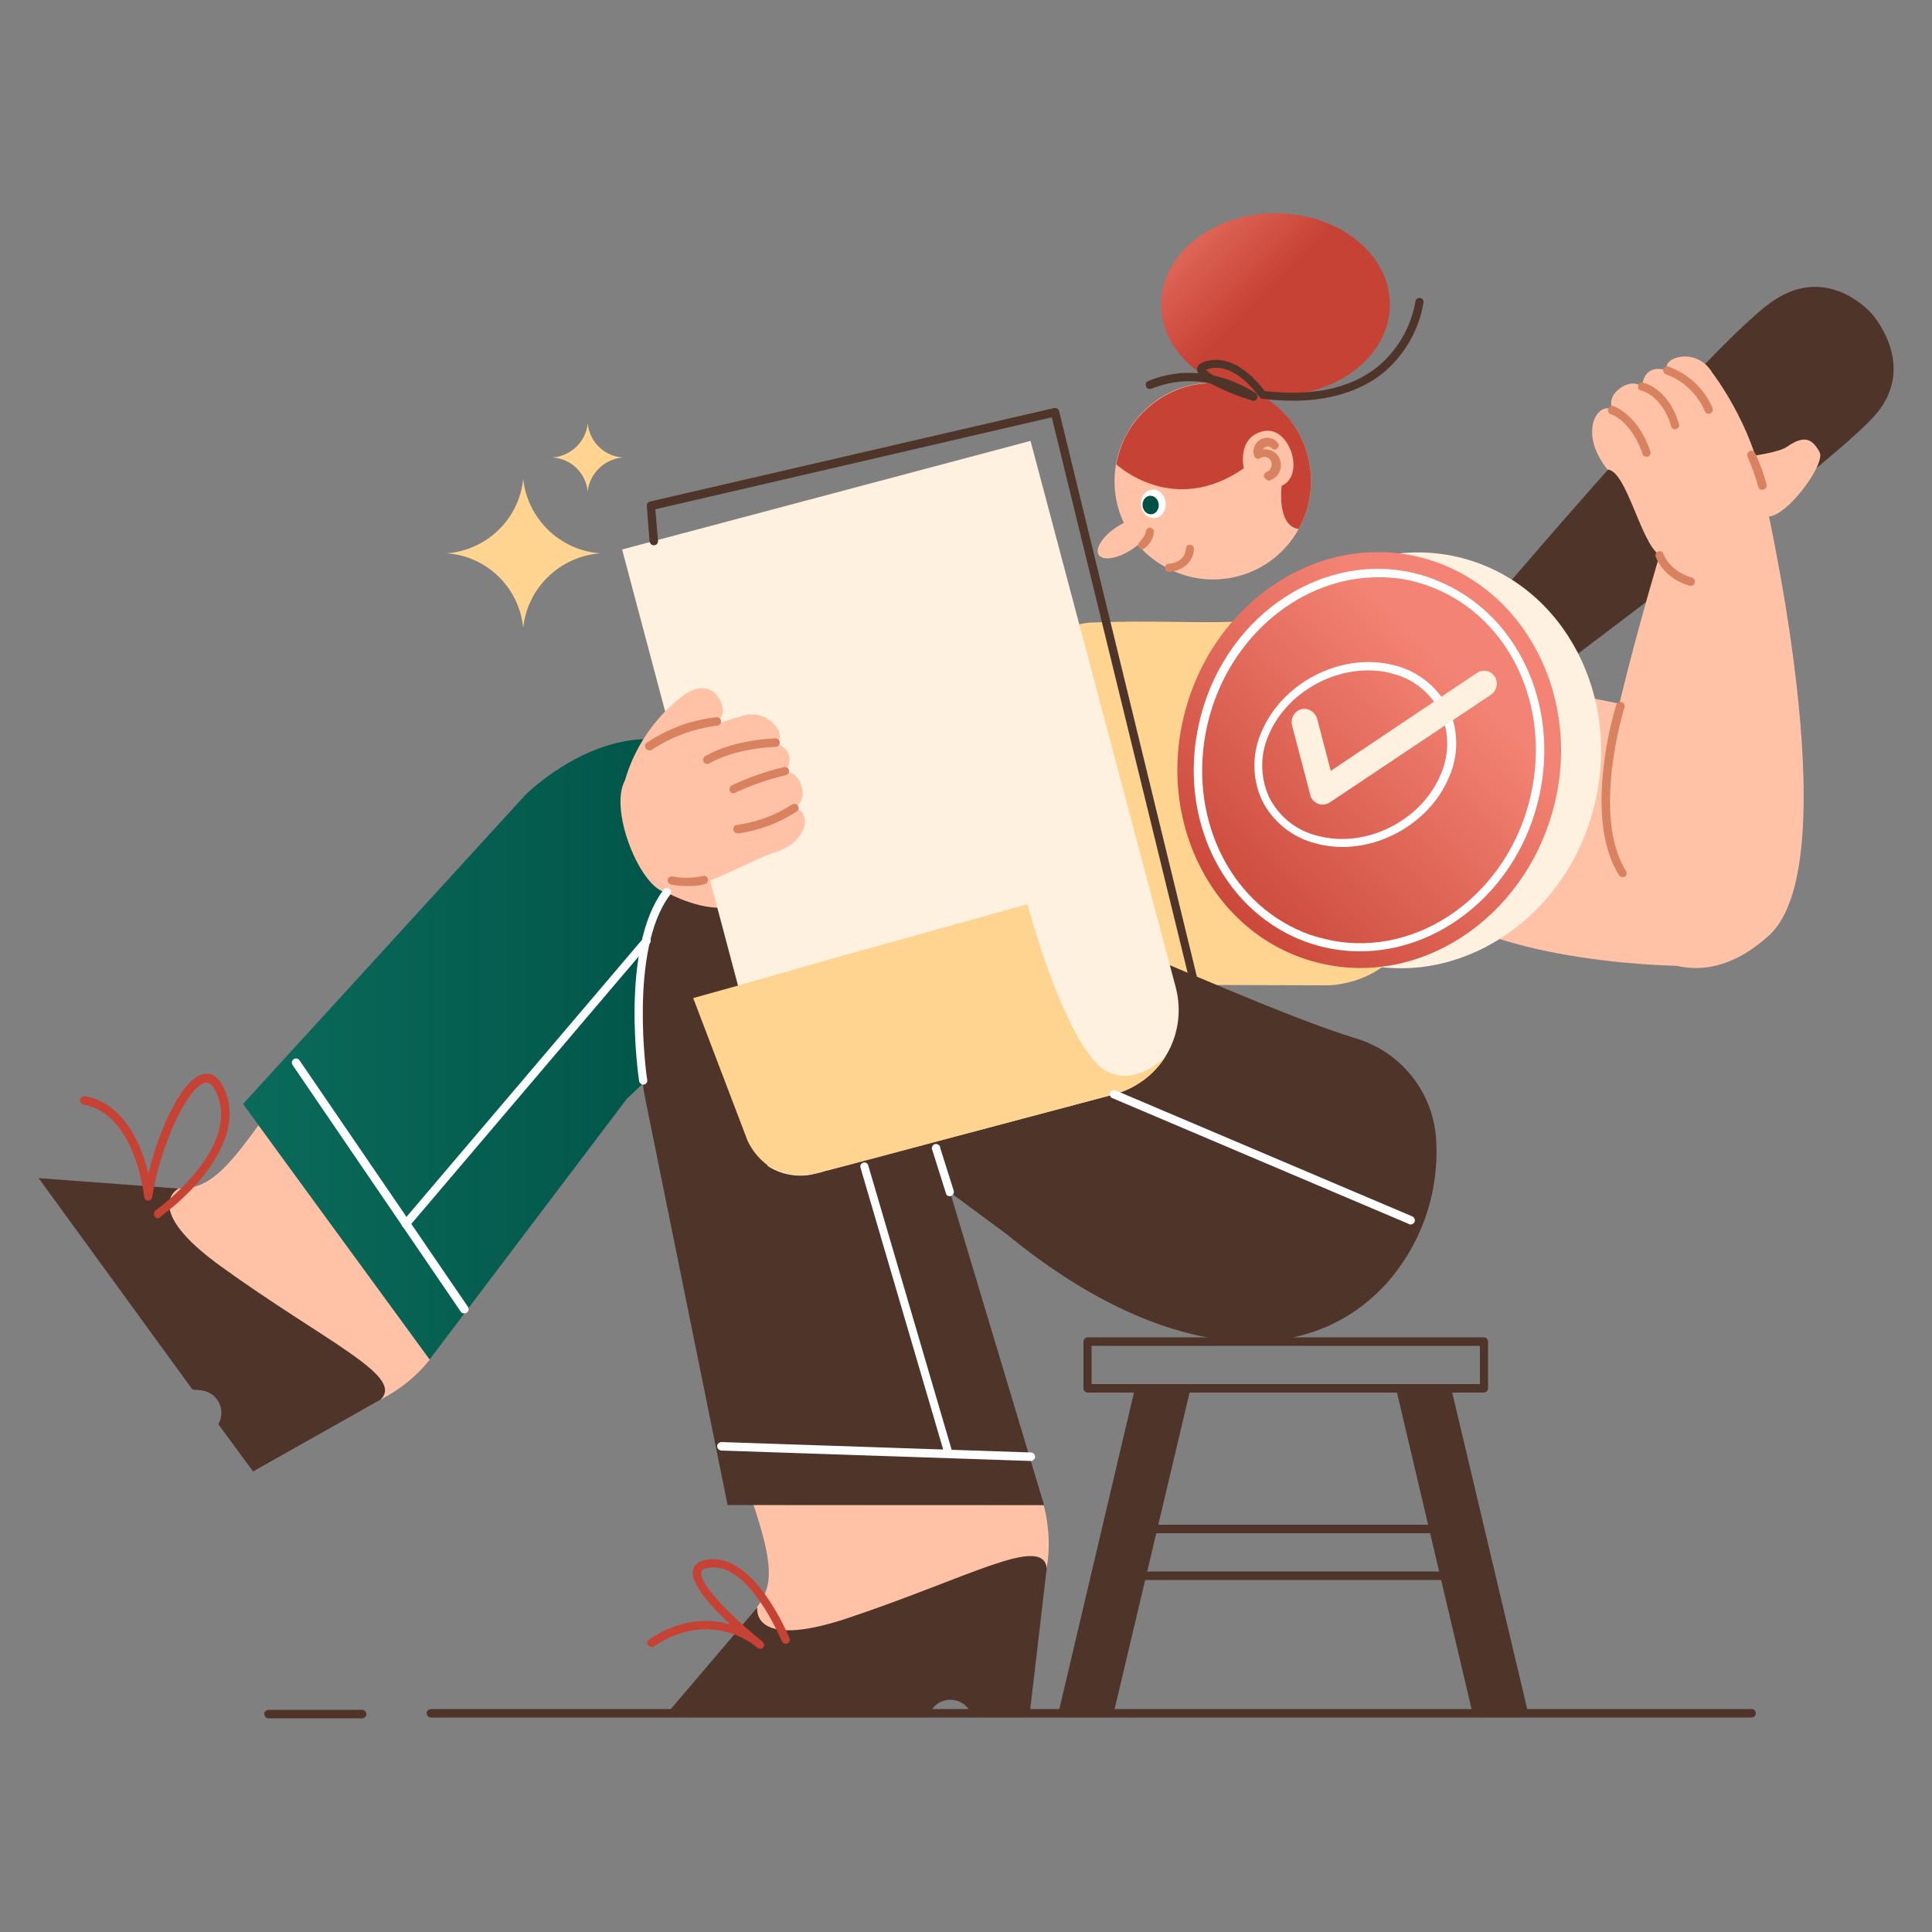 <svg width="500" height="500" viewBox="0 0 500 500" fill="none" xmlns="http://www.w3.org/2000/svg">
<rect x="0" y="0" width="500" height="500" fill="#808080" stroke="none"/>
<path d="M378.4 408.9H291C290.4 408.9 289.9 408.4 289.9 407.8V395.7C289.9 395.1 290.4 394.6 291 394.6H378.4C379 394.6 379.5 395.1 379.5 395.7V407.8C379.5 408.4 379 408.9 378.4 408.9ZM292.1 406.7H377.3V396.8H292.1V406.7Z" fill="#4F3429"/>
<path d="M288.2 443.4H273.9L293.7 359.4H308.1L288.2 443.4Z" fill="#4F3429"/>
<path d="M381.101 443.4H395.501L375.601 359.4H361.301L381.101 443.4Z" fill="#4F3429"/>
<path d="M384 360.4H281.5C280.9 360.4 280.4 359.9 280.4 359.3V347.2C280.4 346.6 280.9 346.1 281.5 346.1H384C384.6 346.1 385.1 346.6 385.1 347.2V359.3C385.1 359.9 384.6 360.4 384 360.4ZM282.5 358.2H383V348.3H282.5V358.2Z" fill="#4F3429"/>
<path d="M453.199 444.5H111.399C110.799 444.4 110.399 443.9 110.399 443.3C110.399 442.8 110.899 442.4 111.399 442.3H453.199C453.799 442.2 454.299 442.7 454.399 443.3C454.499 443.9 453.999 444.4 453.399 444.5C453.399 444.5 453.299 444.5 453.199 444.5Z" fill="#4F3429"/>
<path d="M93.6 444.7H69.6C68.999 444.8 68.499 444.3 68.4 443.7C68.299 443.1 68.799 442.6 69.4 442.5C69.499 442.5 69.499 442.5 69.6 442.5H93.6C94.2 442.4 94.7 442.9 94.799 443.5C94.9 444.1 94.4 444.6 93.799 444.7C93.7 444.7 93.7 444.7 93.6 444.7Z" fill="#4F3429"/>
<path d="M111.2 351.9C107.8 356.2 103.4 359.7 98.5 362.2C98.5 362.2 16.3 310.6 46.2 307.6C53.5 307.7 57.9 303.7 66.9 291.2C81.2 310.9 100.6 337.3 111.2 351.9Z" fill="#FFC2A7"/>
<path d="M98.5 362.2L65.5 380.8L56.5 368.6C58.1 365.8 57.2 362.2 54.4 360.6C53.7 360.2 52.9 359.9 52 359.8L49.8 359.6L10 304.9L46.2 307.6C46.2 307.6 36.1 312.6 57.4 327.9C84.3 347.3 104.8 356.1 98.5 362.2Z" fill="#4F3429"/>
<path d="M191.6 256.3C195.5 251.1 205.3 262.1 209.4 257.1C215.8 249.4 222.4 241.8 228.8 234L231 231.3C216.1 224.9 204.5 218.4 199.8 211.4C171.6 169.6 135.9 205.8 135.9 205.8L62.9 285.7L111.2 351.8L162.2 284.4L191.6 256.3Z" fill="url(#paint0_linear_2088_686)"/>
<path d="M270.1 389.5C271.5 394.8 271.8 400.4 270.9 405.8C270.9 405.8 180.8 441.8 196 415.8C200.4 410 199.8 404.1 195 389.4C219.3 389.5 252.1 389.4 270.1 389.5Z" fill="#FFC2A7"/>
<path d="M270.9 405.8L266.5 443.4H251.3C250 440.4 246.5 439.1 243.6 440.4C242.8 440.7 242.1 441.2 241.6 441.9L240.1 443.6H172.5L196 416C196 416 194.1 427.1 219 418.9C250.5 408.4 269.7 397.1 270.9 405.8Z" fill="#4F3429"/>
<path d="M436.8 250C436.8 250 387 250.2 365.8 231.5C344.6 212.8 379.4 174.1 379.4 174.1L424 183.1L436.8 250Z" fill="#FFC2A7"/>
<path d="M378.7 160.6L364.5 234.5C364.8 239.7 363 244.7 359.5 248.6C356.2 252.3 349.3 254.8 343.9 255L309.1 254.9C290 255.9 284.5 245.7 278.1 227.7C272.1 210.8 266 191.1 265.4 180.2C264.8 170.2 272.5 161.7 282.5 161.1H282.8C298.3 160.5 308.1 161.3 319.8 160.9C356.8 159.7 378.7 160.6 378.7 160.6Z" fill="#FED490"/>
<path d="M458.4 78.2C471.9 68.6 482.7 79.2 484.5 81.3C486.3 83.4 496.001 96.1 484.601 108.2C468.801 125 375.201 193.9 375.201 193.9L364.4 181.8C364.3 181.8 439.5 91.6 458.4 78.2Z" fill="#4F3429"/>
<path d="M412.384 209.402C420.036 180.521 404.904 151.456 378.586 144.483C352.268 137.51 324.73 155.27 317.078 184.15C309.426 213.031 324.558 242.096 350.876 249.069C377.194 256.042 404.733 238.282 412.384 209.402Z" fill="#FEF1E0"/>
<path d="M306.7 184.1C314.4 155.2 341.9 137.4 368.2 144.4C394.5 151.4 409.7 180.5 402 209.3C394.3 238.1 366.8 256 340.5 249C314.2 242.1 299 213 306.7 184.1Z" fill="url(#paint1_linear_2088_686)"/>
<path d="M352 246.2C346 246.2 340.1 244.9 334.7 242.4C314.6 233 304.5 209 310.8 185.2C317.8 158.6 343.1 142.2 367.1 148.6C369.4 149.2 371.7 150.1 373.9 151.1C394 160.5 404.1 184.5 397.8 208.3C391.8 230.9 372.5 246.2 352 246.2ZM356.6 149.4C337.1 149.4 318.7 164.1 312.9 185.8C306.9 208.5 316.4 231.6 335.6 240.5C337.7 241.5 339.9 242.3 342.1 242.8C364.9 248.9 389 233.1 395.7 207.7C401.7 185 392.2 162 373 153C367.9 150.6 362.3 149.3 356.6 149.4Z" fill="white"/>
<path d="M347.4 219.2C345.1 219.2 342.8 218.9 340.6 218.3C334.5 216.8 329.4 212.7 326.6 207.1C323.9 201.2 324 194.5 326.8 188.7C332.5 176.1 347.8 168.7 360.9 172.2C367 173.7 372.1 177.8 374.9 183.4C377.6 189.3 377.5 196 374.7 201.8C370 212.3 358.6 219.2 347.4 219.2ZM354 173.5C343.6 173.5 333 179.9 328.6 189.6C326.1 194.8 326 200.9 328.4 206.2C330.9 211.3 335.5 215 341 216.3C353.2 219.6 367.4 212.7 372.6 201C375.1 195.8 375.2 189.7 372.8 184.4C370.3 179.3 365.7 175.6 360.2 174.3C358.2 173.7 356.1 173.5 354 173.5Z" fill="white"/>
<path d="M341.4 208.1C341.3 208.1 341.2 208 341.1 208C340.1 207.6 339.3 206.8 339.1 205.7L334.4 187.8C333.9 186 334.9 184.2 336.6 183.6C338.3 183 340.2 184.1 340.8 185.8C340.8 185.9 340.9 186 340.9 186.1L344.4 199.5L382.3 174.1C383.9 173.1 385.9 173.6 386.9 175.2C387.8 176.7 387.4 178.6 386 179.7L344.1 207.7C343.3 208.2 342.3 208.4 341.4 208.1Z" fill="#FEF1E0"/>
<path d="M429.5 143.7C424.5 140.3 421 121.8 416 121.5C408.2 111.7 413.7 103.7 417.3 106.1C417.3 106.1 415.8 103.1 419.1 100.6C422.7 97.9 425 100.1 425 100.1C425 100.1 425 94.6 430.4 95.6L431.6 95.9C429.6 92.6 439 89.5 443.1 96.4C443.1 96.4 453.7 110.1 456.2 125.9C457.6 134.7 435.7 147.6 429.5 143.7Z" fill="#FFC2A7"/>
<path d="M456.1 125.8C456.1 125.8 478.9 222.7 457.9 242C436.9 261.3 417.3 243.9 412.9 228.4C408.5 212.9 429.5 143.7 429.5 143.7C429.5 143.7 454 129.8 456.1 125.8Z" fill="#FFC2A7"/>
<path d="M453.4 118C453.4 118 460.4 117.1 462.5 115.6C467.1 112.4 469.1 113.7 470.9 117C472.7 120.3 460.8 135.9 456.6 133.4C452.4 130.9 453.4 118 453.4 118Z" fill="#FFC2A7"/>
<path d="M419.9 227C419.5 227 419.2 226.8 419 226.5C415 220.1 413.6 210.7 415 198.6C415.6 193.1 416.7 187.7 418.3 182.4C418.5 181.8 419.1 181.5 419.7 181.7C420.3 181.9 420.6 182.5 420.4 183.1C420.3 183.4 411.8 211 420.8 225.4C421.1 225.9 421 226.6 420.5 226.9C420.3 226.9 420.1 227 419.9 227Z" fill="#D88260"/>
<path d="M437.6 151.6C437.5 151.6 437.4 151.6 437.3 151.6C430.4 149.6 428.6 144.3 428.5 144.1C428.3 143.5 428.6 142.9 429.2 142.7C429.8 142.5 430.4 142.8 430.5 143.4C430.6 143.6 432.1 147.8 437.9 149.5C438.5 149.7 438.8 150.3 438.6 150.8C438.5 151.3 438.1 151.6 437.6 151.6Z" fill="#D88260"/>
<path d="M426.1 118.2C425.6 118.2 425.2 117.9 425.1 117.5C422.2 109 417.1 107.2 416.9 107.2C416.3 107 416 106.4 416.2 105.8C416.4 105.2 417 104.9 417.6 105.1C417.8 105.2 423.9 107.3 427.1 116.8C427.3 117.4 427 118 426.4 118.2C426.4 118.2 426.2 118.2 426.1 118.2Z" fill="#D88260"/>
<path d="M433.5 111.1C433 111.1 432.6 110.8 432.5 110.3C430.1 102.3 424.9 101.1 424.8 101.1C424.2 101 423.8 100.5 423.9 99.9C424 99.3 424.5 98.9 425.1 99H425.2C425.5 99.1 431.8 100.5 434.5 109.7C434.7 110.3 434.4 110.9 433.8 111C433.7 111.1 433.6 111.1 433.5 111.1Z" fill="#D88260"/>
<path d="M442.2 107.1C441.8 107.1 441.4 106.8 441.2 106.4C439.3 102 435.7 98.5 431.2 96.9C430.6 96.7 430.3 96.1 430.5 95.6C430.7 95 431.2 94.7 431.8 94.9C436.9 96.7 441.1 100.6 443.2 105.6C443.4 106.1 443.2 106.8 442.6 107C442.5 107 442.4 107.1 442.2 107.1Z" fill="#D88260"/>
<path d="M371.7 295.5C372.4 309 367.7 322.3 358.6 332.4C336.4 356.4 298.5 350.6 260.5 319.4L245.9 308.6L270.2 389.5H188.3L166.8 283.4C166.8 283.4 154.4 214.5 204.9 216.3C237.5 217.5 315.6 257.9 351.1 268.8C362.9 272.4 371.2 283.1 371.7 295.5Z" fill="#4F3429"/>
<path d="M172.6 231C172.6 231 182.4 236.5 189.9 234.5L186.5 226.2L172.6 231Z" fill="#FFC2A7"/>
<path d="M301.5 273.6C298.5 278.3 293.8 281.7 288.4 283.2L209.9 304C206 304.7 201.9 303.9 198.6 301.7C200.5 297.9 201.3 292.4 198.8 284.5L191 255.2L190.9 254.7L161 142.2L266.7 114.1L304.3 255.6C305.9 261.7 304.9 268.3 301.5 273.6Z" fill="#FEF1E0"/>
<path d="M172.6 231C178.7 231.4 194.6 222.6 199.9 220.8C210 217.9 209.8 209.4 205.5 209.1C205.5 209.1 208.6 207.7 207.5 203.7C206.3 199.3 203.2 199.7 203.2 199.7C203.2 199.7 206.6 195.4 201.8 192.8L200.7 192.3C204.3 190.9 198.9 182.6 191.4 185.5C191.4 185.5 174.6 189.7 162.9 200.5C156.2 206.5 165.4 230.2 172.6 231Z" fill="#FFC2A7"/>
<path d="M161.7 202.1C164.1 193.6 169.2 186.1 176 180.6C183.7 174.5 187 181.1 187.1 183.8C187.2 186.5 182.5 190.1 183.7 191.8C184.9 193.5 161.2 205.3 161.7 202.1Z" fill="#FFC2A7"/>
<path d="M301.5 273.6C298.5 278.3 293.8 281.7 288.4 283.2L233.5 297.8L229.4 298.9L214.3 302.9H214.2H214C212.7 303.4 211.4 303.7 210 303.9C206.1 304.6 202 303.8 198.7 301.6C196.5 300 194.7 297.8 193.5 295.3L179.4 258.3L190.9 255.1L215.7 248L265.9 234C265.9 234 275.1 268.8 285.4 276.6C287.5 278.1 293.5 280.9 301.5 273.6Z" fill="#FED490"/>
<path d="M168.1 194.2C167.5 194.2 167 193.8 166.9 193.2C166.9 192.8 167.1 192.4 167.4 192.2C172.8 188.6 179 186.3 185.5 185.6C186.1 185.6 186.6 186.1 186.6 186.7C186.6 187.3 186.1 187.8 185.5 187.8C179.5 188.6 173.7 190.7 168.6 194.1C168.5 194.2 168.3 194.2 168.1 194.2Z" fill="#D88260"/>
<path d="M183 197.7C182.6 197.7 182.3 197.5 182.1 197.2C181.8 196.7 182 196 182.5 195.7C190.1 191.3 200.3 191.1 200.7 191.1C201.2 191 201.7 191.5 201.8 192C201.8 192.1 201.8 192.1 201.8 192.2C201.8 192.8 201.3 193.3 200.7 193.3C200.6 193.3 190.6 193.5 183.5 197.6C183.4 197.7 183.2 197.7 183 197.7Z" fill="#D88260"/>
<path d="M189.8 205.3C189.2 205.3 188.7 204.8 188.8 204.2C188.8 203.8 189 203.5 189.3 203.3C193.7 201.2 198.3 199.6 203 198.5C203.6 198.4 204.1 198.8 204.2 199.4C204.3 199.9 204 200.4 203.4 200.6C198.8 201.7 194.4 203.2 190.2 205.2C190.1 205.3 189.9 205.3 189.8 205.3Z" fill="#D88260"/>
<path d="M190.8 215.6C190.2 215.6 189.7 215.1 189.8 214.5C189.8 214 190.2 213.5 190.7 213.5C195.8 212.8 200.7 211 205 208.2C205.5 207.9 206.2 208 206.5 208.5C206.8 209 206.7 209.7 206.2 210C201.6 213 196.4 215 190.9 215.7L190.8 215.6Z" fill="#D88260"/>
<path d="M177.8 229.3C176.4 229.3 175 229.2 173.6 228.9C173 228.7 172.7 228.2 172.8 227.6C172.9 227.1 173.4 226.8 173.9 226.8C176.5 227.3 179.3 227.3 181.9 226.7C182.5 226.5 183.1 226.9 183.2 227.5C183.3 228.1 183 228.7 182.4 228.8C181 229.2 179.4 229.4 177.8 229.3Z" fill="#D88260"/>
<path d="M309.2 256C308.7 256 308.3 255.6 308.2 255.2L272.2 108L169.6 131.8L170.3 140C170.3 140.6 169.9 141.1 169.3 141.1C168.7 141.2 168.2 140.7 168.1 140.1L167.4 130.9C167.4 130.4 167.7 129.9 168.2 129.8L272.8 105.6C273.4 105.5 273.9 105.8 274.1 106.4L310.2 254.6C310.3 255.2 310 255.8 309.4 255.9C309.3 256 309.3 256 309.2 256Z" fill="#4F3429"/>
<path d="M196.8 426.7C196.6 426.7 196.3 426.6 196.1 426.5L195.1 425.7C192.1 423.5 181.9 417.6 169.2 426.1C168.7 426.4 168 426.2 167.7 425.7C167.4 425.2 167.5 424.6 168 424.3C176.3 418.7 183.7 418.9 189 420.4C184 415.8 178.5 409.7 179.4 406.2C179.7 405.2 180.5 403.9 183.2 403.6C195.2 401.9 203.9 423 204.3 423.9C204.6 424.4 204.3 425.1 203.8 425.3C203.3 425.6 202.6 425.3 202.4 424.8C202.4 424.8 202.4 424.7 202.3 424.7C202.2 424.5 193.9 404.2 183.5 405.7C182.3 405.9 181.6 406.2 181.5 406.8C180.7 409.8 189.7 418.7 196.7 424.3C197.1 424.6 197.4 424.9 197.4 424.9C197.8 425.3 197.9 425.9 197.5 426.4C197.4 426.6 197.1 426.7 196.8 426.7Z" fill="#C64234"/>
<path d="M40.9 315.3C40.6 315.3 40.2 315.1 40 314.8C39.7 314.3 39.8 313.7 40.2 313.3C40.4 313.2 61.3 298.1 56.5 284.1C55.9 282.2 54.8 280.1 53.3 280.2C48.8 280.6 41.3 296.7 39.4 309.8C39.3 310.3 38.9 310.7 38.3 310.7C37.8 310.7 37.3 310.2 37.3 309.7C37.3 309.5 35.1 288.3 21.7 285.9C21.1 285.8 20.7 285.3 20.7 284.7C20.8 284.1 21.3 283.7 21.9 283.7C22 283.7 22 283.7 22.1 283.7C28.3 284.8 33.3 289.7 36.5 297.7C37.3 299.7 37.9 301.7 38.4 303.7C41.2 292.1 47.4 278.4 53.1 277.9C55.5 277.7 57.3 279.5 58.6 283.2C60.8 289.7 58.5 297.2 52 305.1C48.9 308.8 45.4 312 41.5 314.9C41.4 315.2 41.1 315.3 40.9 315.3Z" fill="#C64234"/>
<path d="M456.1 126.8C455.6 126.8 455.1 126.4 455 125.9C454.3 123.3 453.4 120.8 452.3 118.3C452 117.8 452.2 117.1 452.7 116.8C453.2 116.5 453.9 116.7 454.2 117.2C454.2 117.3 454.3 117.3 454.3 117.4C455.5 120 456.5 122.7 457.2 125.5C457.3 126.1 456.9 126.6 456.3 126.7L456.1 126.8Z" fill="#D88260"/>
<path d="M338.1 116.8C340.2 123.5 339.5 130.8 336.1 136.9C329.3 149.2 313.8 153.6 301.5 146.7C289.2 139.9 284.8 124.4 291.7 112.1C298.5 99.8 314 95.4 326.3 102.3C331.9 105.5 336.2 110.6 338.1 116.8Z" fill="#FFC2A7"/>
<path d="M292.876 142.227C296.534 139.848 298.645 136.606 297.591 134.985C296.537 133.365 292.718 133.98 289.06 136.358C285.403 138.737 283.292 141.979 284.346 143.6C285.4 145.22 289.219 144.605 292.876 142.227Z" fill="#FFC2A7"/>
<path d="M338.1 116.8C340.2 123.5 339.5 130.8 336.1 136.9C330.3 136.1 331.7 125.7 331.7 125.7C337.9 123.1 333.8 110 326.9 111.6C320 113.2 321.9 121.2 321.9 121.2C303.6 133.9 289.1 120.3 288.9 120.2C291.3 106.4 304.4 97.1 318.3 99.5C327.6 101 335.3 107.7 338.1 116.8Z" fill="url(#paint2_linear_2088_686)"/>
<path d="M328.7 124.3C330.8 123.6 332 121.3 331.3 119.1C330.6 116.9 328.3 115.8 326.1 116.5C325.8 116.6 325.5 116.8 325.2 116.9L326.8 117.5C326.6 116.9 326.8 116.2 327.3 115.8C327.9 115.4 328.7 115.5 329.1 116C330.1 117 331.6 115.5 330.6 114.5C329.3 113 327.1 112.9 325.6 114.2C324.5 115.2 324.1 116.7 324.6 118C324.8 118.6 325.4 118.9 325.9 118.7C326 118.7 326.1 118.6 326.1 118.6C327 118 328.2 118.2 328.8 119.1C329 119.4 329.1 119.8 329.1 120.2C329.1 120.3 329.1 120.4 329.1 120.5C329.1 120.6 329.1 120.4 329.1 120.6C329.1 120.7 329.1 120.8 329 120.8C329 120.8 328.9 121 329 120.9C328.9 121.1 328.8 121.2 328.7 121.4C328.6 121.6 328.8 121.3 328.7 121.5L328.5 121.7C328.4 121.8 328.3 121.9 328.2 121.9C328.1 122 328 122 328 122C327.8 122.1 328.2 121.9 327.9 122.1C327.3 122.3 327 122.9 327.1 123.4C327.6 124.2 328.2 124.5 328.7 124.3Z" fill="#D88260"/>
<path d="M298.834 134.073C300.593 133.905 301.861 132.119 301.667 130.085C301.472 128.051 299.888 126.539 298.129 126.707C296.369 126.876 295.101 128.661 295.296 130.695C295.491 132.729 297.075 134.242 298.834 134.073Z" fill="white"/>
<path d="M298.014 133.088C299.168 132.977 300.002 131.818 299.875 130.498C299.749 129.179 298.711 128.199 297.556 128.31C296.402 128.42 295.568 129.579 295.695 130.899C295.821 132.218 296.859 133.198 298.014 133.088Z" fill="#005045"/>
<path d="M296.4 141.8C297.6 140.8 298.4 139.4 298.6 137.9C298.7 137.6 298.6 137.3 298.5 137.1C298.4 136.9 298.1 136.7 297.9 136.6C297.6 136.5 297.3 136.6 297.1 136.7C296.9 136.8 296.7 137.1 296.6 137.3C296.5 137.7 296.4 138.2 296.2 138.6L296.3 138.3C296.1 138.8 295.8 139.2 295.5 139.6L295.7 139.4C295.4 139.7 295.2 140 294.9 140.3C294.7 140.5 294.6 140.8 294.6 141.1C294.6 141.7 295.1 142.2 295.6 142.2C295.9 142.1 296.2 141.9 296.4 141.8Z" fill="#D88260"/>
<path d="M302.6 148C302 148 301.5 147.6 301.5 147C301.5 146.4 301.9 145.9 302.5 145.9C306.7 145.5 306.9 142.4 306.9 142C306.9 141.4 307.3 141 307.9 141H308C308.6 141 309 141.5 309 142.1C309 143.9 307.6 147.5 302.6 148Z" fill="#D88260"/>
<path d="M330.1 102.4C346.448 102.4 359.7 91.834 359.7 78.8C359.7 65.766 346.448 55.2 330.1 55.2C313.752 55.2 300.5 65.766 300.5 78.8C300.5 91.834 313.752 102.4 330.1 102.4Z" fill="url(#paint3_linear_2088_686)"/>
<path d="M334.6 103.7C331.9 103.7 329.3 103.5 326.7 103.2C326.4 103.2 326.1 103 325.9 102.7C325.8 102.6 319.8 93.7 313 95.4C312.7 95.5 312.4 95.6 312.1 95.7C312.7 96.3 313.4 96.8 314.1 97.2C317.9 98 321.6 99.6 324.9 101.7C325.4 102 325.6 102.7 325.3 103.2C325 103.7 324.4 103.9 323.9 103.6C320.3 102.5 316.8 101.1 313.4 99.3C308.3 98.1 302.9 98.6 298 100.6C297.4 100.8 296.8 100.6 296.6 100C296.4 99.4 296.6 98.8 297.2 98.6C301.3 96.9 305.7 96.2 310.1 96.6C309.9 96.3 309.8 96 309.8 95.6C309.8 94.5 310.7 93.8 312.4 93.4C319.8 91.6 325.9 99.3 327.3 101.2C339.5 102.6 349.3 100.6 356.3 95.1C361.6 90.8 365.1 84.8 366.3 78.1C366.3 77.5 366.8 77.1 367.4 77.1C367.4 77.1 367.4 77.1 367.5 77.1C368.1 77.2 368.5 77.7 368.4 78.3C367.2 85.6 363.3 92.2 357.6 96.8C351.8 101.3 344 103.7 334.6 103.7Z" fill="#4F3429"/>
<path d="M166.5 280.7C166 280.7 165.5 280.3 165.4 279.8C165.2 278.4 160.4 245.3 171.7 230.3C172 229.8 172.7 229.7 173.2 230C173.7 230.3 173.8 231 173.5 231.5L173.4 231.6C162.6 245.8 167.4 279.2 167.5 279.5C167.6 280.1 167.2 280.6 166.6 280.7H166.5Z" fill="white"/>
<path d="M245.8 309.6C245.3 309.6 244.9 309.3 244.8 308.8L241.3 297.7C241 297.2 241.2 296.5 241.7 296.2C242.2 295.9 242.9 296.1 243.2 296.6C243.3 296.7 243.3 296.9 243.3 297L246.8 308.1C247 308.7 246.7 309.3 246.1 309.5C246 309.6 245.9 309.6 245.8 309.6Z" fill="white"/>
<path d="M365.1 316.9C365 316.9 364.8 316.9 364.7 316.8L287.9 284.2C287.3 284 287.1 283.3 287.3 282.8C287.5 282.2 288.2 282 288.7 282.2L365.5 314.8C366 315 366.3 315.7 366.1 316.2C365.9 316.6 365.5 316.9 365.1 316.9Z" fill="white"/>
<path d="M120.1 339.9C119.7 339.9 119.4 339.7 119.2 339.4L75.7 275.6C75.4 275.1 75.5 274.5 76 274.1C76.5 273.8 77.2 273.9 77.5 274.4L121.1 338.2C121.4 338.7 121.3 339.4 120.8 339.7C120.5 339.9 120.3 339.9 120.1 339.9Z" fill="white"/>
<path d="M266.9 378.1L186.6 375.4C186 375.3 185.6 374.8 185.6 374.2C185.6 373.7 186.1 373.3 186.6 373.2L266.9 375.9C267.5 376 267.9 376.5 267.9 377.1C267.8 377.6 267.4 378 266.9 378.1Z" fill="white"/>
<path d="M245.2 376.3C244.7 376.3 244.3 376 244.2 375.5L222.7 302.2C222.5 301.6 222.9 301 223.4 300.9C224 300.7 224.6 301.1 224.7 301.6L246.2 374.9C246.4 375.5 246 376.1 245.5 376.2C245.4 376.2 245.3 376.3 245.2 376.3Z" fill="white"/>
<path d="M105 317.9C104.7 317.9 104.5 317.8 104.3 317.6C103.9 317.2 103.8 316.5 104.2 316.1L166.6 242.7C167 242.3 167.7 242.3 168.1 242.7C168.5 243.1 168.5 243.7 168.2 244.1L105.8 317.5C105.6 317.8 105.3 317.9 105 317.9Z" fill="white"/>
<path d="M155.3 143.2C144.9 144 136.5 152.1 135.4 162.5C134.4 152.1 126 143.9 115.6 143.2C126 142.4 134.4 134.3 135.4 123.9C136.5 134.2 144.8 142.4 155.3 143.2Z" fill="#FED490"/>
<path d="M161.2 118.4C156.4 118.8 152.6 122.5 152.1 127.2C151.6 122.4 147.8 118.7 143 118.4C147.8 118 151.6 114.3 152.1 109.6C152.6 114.4 156.4 118.1 161.2 118.4Z" fill="#FED490"/>
<defs>
<linearGradient id="paint0_linear_2088_686" x1="62.91" y1="271.638" x2="231.01" y2="271.638" gradientUnits="userSpaceOnUse">
<stop stop-color="#0A6B5B"/>
<stop offset="0.78" stop-color="#005146"/>
<stop offset="0.91" stop-color="#005045"/>
</linearGradient>
<linearGradient id="paint1_linear_2088_686" x1="376.521" y1="174.732" x2="309.416" y2="241.26" gradientUnits="userSpaceOnUse">
<stop stop-color="#F38374"/>
<stop offset="1" stop-color="#C64234"/>
</linearGradient>
<linearGradient id="paint2_linear_2088_686" x1="270.178" y1="73.122" x2="300.368" y2="103.312" gradientUnits="userSpaceOnUse">
<stop stop-color="#F38374"/>
<stop offset="1" stop-color="#C64234"/>
</linearGradient>
<linearGradient id="paint3_linear_2088_686" x1="297.275" y1="46.025" x2="327.465" y2="76.215" gradientUnits="userSpaceOnUse">
<stop stop-color="#F38374"/>
<stop offset="1" stop-color="#C64234"/>
</linearGradient>
</defs>
</svg>
